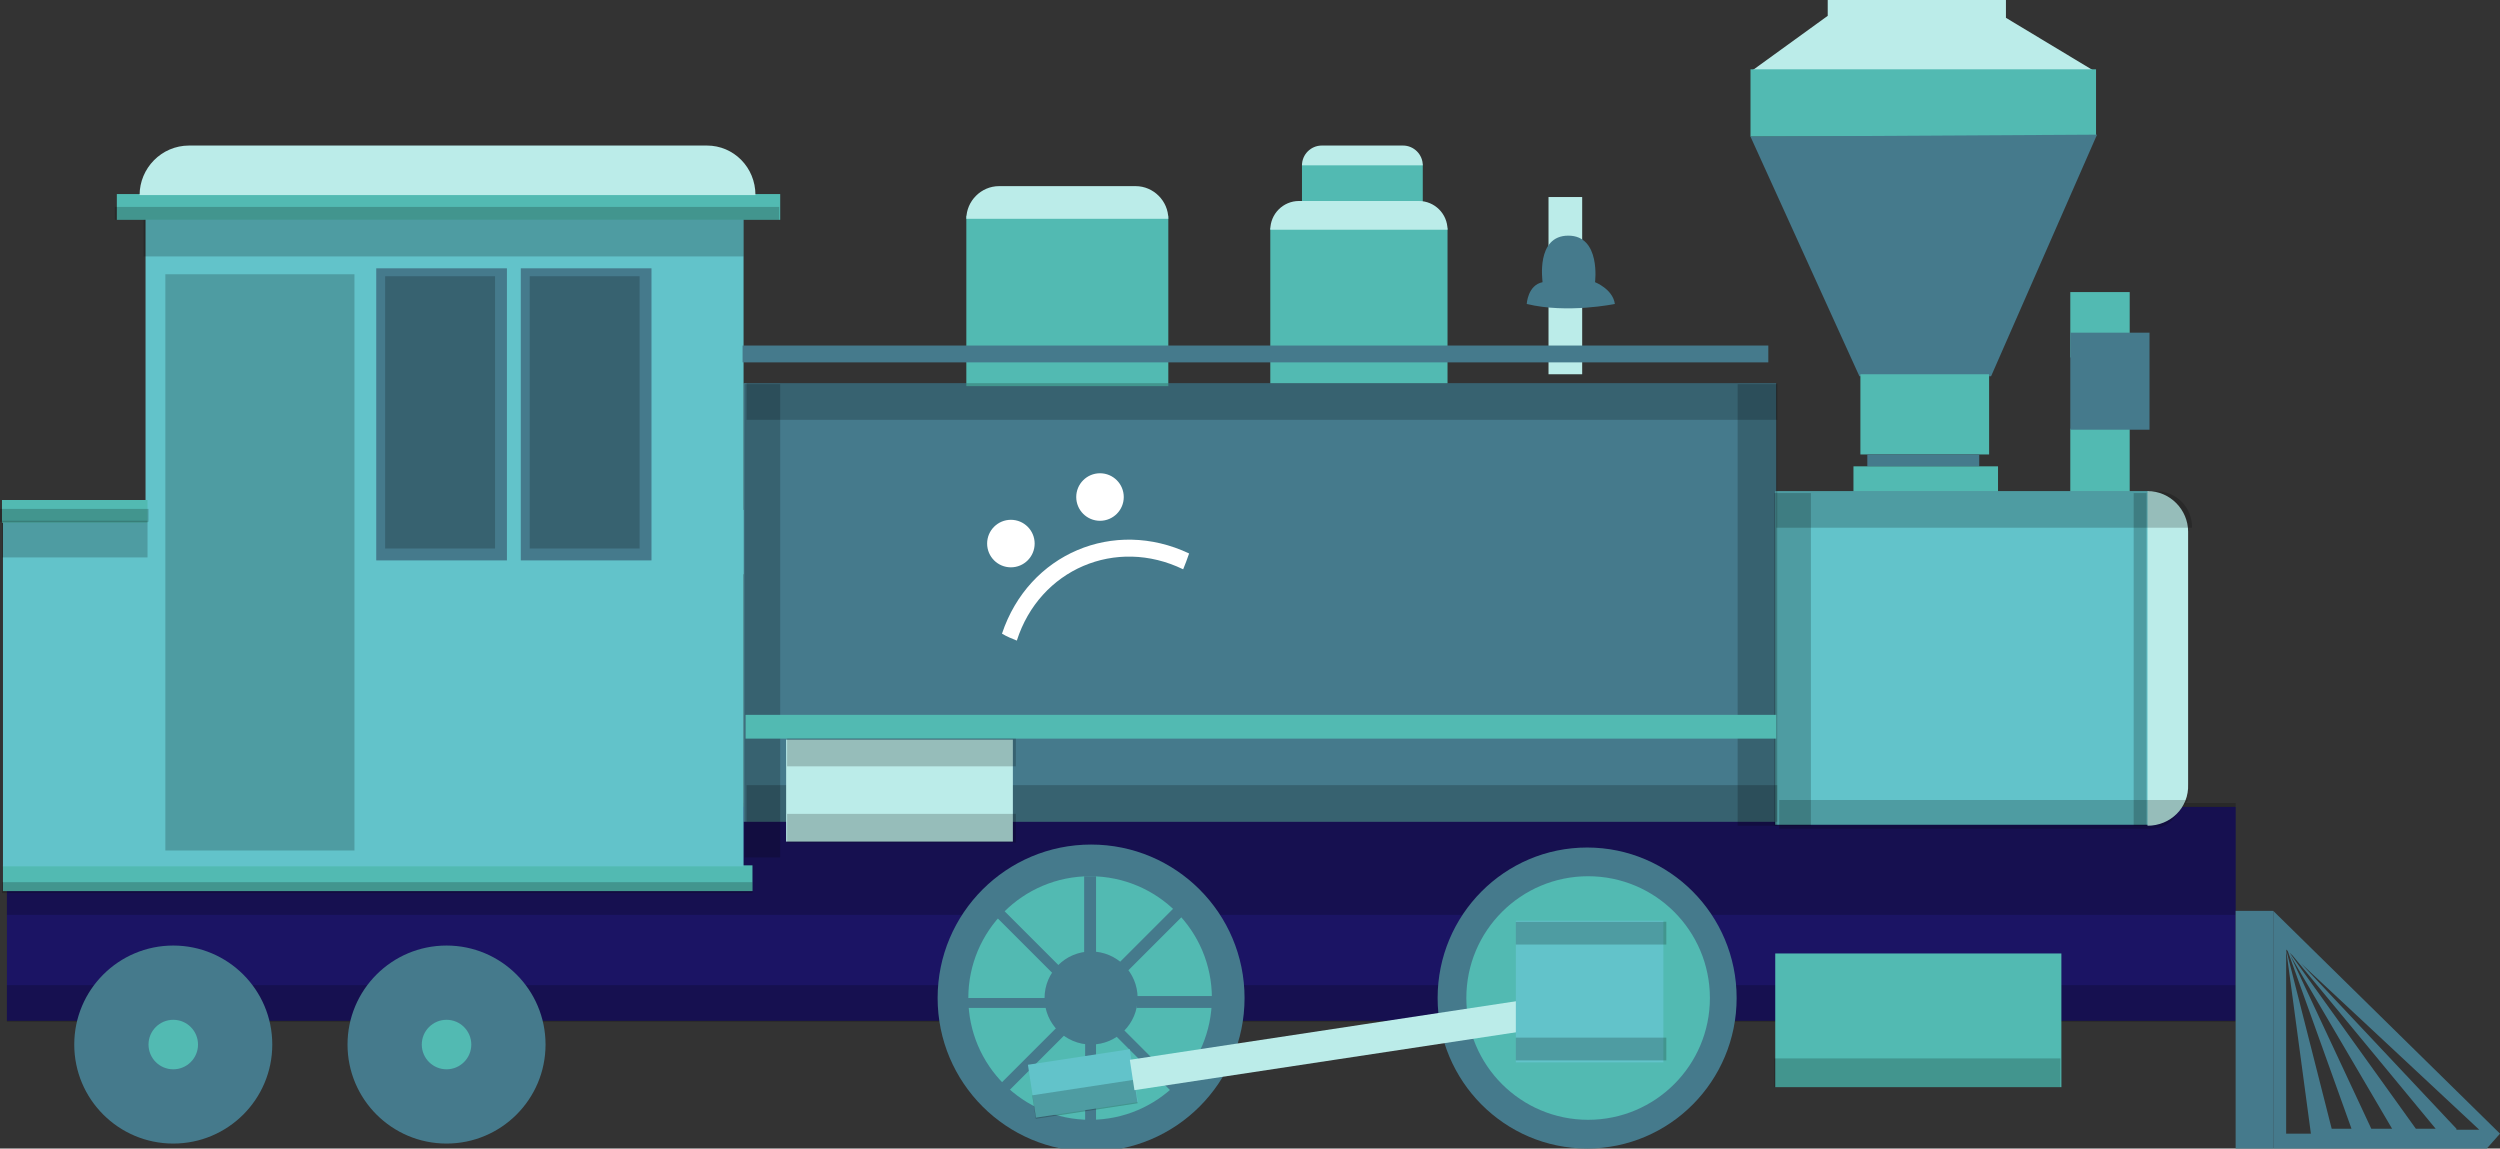 <?xml version="1.0" encoding="utf-8"?>
<!-- Generator: Adobe Illustrator 18.0.0, SVG Export Plug-In . SVG Version: 6.00 Build 0)  -->
<!DOCTYPE svg PUBLIC "-//W3C//DTD SVG 1.1//EN" "http://www.w3.org/Graphics/SVG/1.1/DTD/svg11.dtd">
<svg version="1.1" id="Layer_1" xmlns="http://www.w3.org/2000/svg" xmlns:xlink="http://www.w3.org/1999/xlink" x="0px" y="0px"
	 viewBox="0 0 252.5 116" enable-background="new 0 0 252.5 116" xml:space="preserve">
<rect x="0" y="0" width="252.5" height="116" fill="#333333" stroke="none"/>
<g>
	<rect x="0.7" y="81.5" fill="#1B1464" width="225.1" height="21.6"/>
	<rect x="0.7" y="99.5" opacity="0.2" width="225.1" height="3.7"/>
	<rect x="0.7" y="81.1" opacity="0.2" width="225.1" height="11.3"/>
	<ellipse fill="#457A8C" cx="160.3" cy="100.8" rx="15.1" ry="15.2"/>
	<rect x="209.1" y="43.3" fill="#52BAB2" width="6" height="6.6"/>
	<rect x="209.1" y="29.5" fill="#52BAB2" width="6" height="6.6"/>
	<rect x="209.1" y="33.6" fill="#457A8C" width="8" height="9.8"/>
	<polygon fill="#BBECE9" points="177,7.1 184.6,1.6 184.6,0 202.6,0 202.6,1.8 211.4,7.1 	"/>
	<rect x="128.3" y="23" fill="#52BAB2" width="17.9" height="16.5"/>
	<rect x="131.5" y="16.6" fill="#52BAB2" width="12.2" height="4.5"/>
	<path fill="#BBECE9" d="M143.7,16.7h-12.2v0c0-1.1,0.9-2,2-2h8.2C142.8,14.7,143.7,15.6,143.7,16.7L143.7,16.7z"/>
	<rect x="75.1" y="38.7" fill="#457A8C" width="104.3" height="44.3"/>
	<rect x="156.4" y="19.9" fill="#BBECE9" width="3.4" height="17.9"/>
	<circle fill="#457A8C" cx="110.2" cy="100.8" r="15.5"/>
	<circle fill="#52BAB2" cx="110.1" cy="100.8" r="12.3"/>
	<circle fill="#457A8C" cx="110.2" cy="100.8" r="4.7"/>
	<circle fill="#52BAB2" cx="160.4" cy="100.8" r="12.3"/>
	<rect x="114.8" y="100.6" fill="#457A8C" width="9" height="1.2"/>
	<rect x="96.9" y="100.8" fill="#457A8C" width="8.8" height="1"/>
	<rect x="109.5" y="88.5" fill="#457A8C" width="1.2" height="8.2"/>
	<rect x="109.6" y="104.4" fill="#457A8C" width="1.1" height="10.1"/>
	
		<rect x="110.8" y="106.7" transform="matrix(0.707 0.707 -0.707 0.707 109.741 -50.619)" fill="#457A8C" width="10.4" height="1"/>
	
		<rect x="99.3" y="94.5" transform="matrix(0.707 0.707 -0.707 0.707 97.536 -45.514)" fill="#457A8C" width="8.8" height="1"/>
	
		<rect x="112" y="94.4" transform="matrix(-0.707 0.707 -0.707 -0.707 265.338 80.109)" fill="#457A8C" width="8.2" height="1.2"/>
	
		<rect x="99.2" y="106.5" transform="matrix(-0.707 0.707 -0.707 -0.707 253.641 109.01)" fill="#457A8C" width="10.1" height="1.1"/>
	
		<rect x="104.1" y="106.7" transform="matrix(0.989 -0.151 0.151 0.989 -15.246 17.734)" fill="#62C3CA" width="10.4" height="5.4"/>
	
		<rect x="104.3" y="109.8" transform="matrix(0.989 -0.151 0.151 0.989 -15.482 17.784)" opacity="0.2" width="10.4" height="2.4"/>
	
		<rect x="114.1" y="103.6" transform="matrix(0.989 -0.15 0.15 0.989 -14.271 21.695)" fill="#BBECE9" width="44.2" height="3.1"/>
	<rect x="153.1" y="93" fill="#62C3CA" width="14.9" height="14.3"/>
	<rect x="179.3" y="96.3" fill="#52BAB2" width="28.9" height="13.5"/>
	<circle fill="#457A8C" cx="45.1" cy="105.5" r="10"/>
	<circle fill="#52BAB2" cx="45.1" cy="105.5" r="2.5"/>
	<circle fill="#457A8C" cx="17.5" cy="105.5" r="10"/>
	<circle fill="#52BAB2" cx="17.5" cy="105.5" r="2.5"/>
	<rect x="0.3" y="87.4" fill="#52BAB2" width="75.7" height="2.6"/>
	<rect x="0.3" y="51.5" fill="#62C3CA" width="74.8" height="36"/>
	<rect x="14.7" y="21.7" fill="#62C3CA" width="60.4" height="36.3"/>
	<rect x="38" y="27.1" fill="#457A8C" width="13.2" height="29.5"/>
	<rect x="52.6" y="27.1" fill="#457A8C" width="13.2" height="29.5"/>
	<rect x="11.8" y="19.6" fill="#52BAB2" width="67" height="2.6"/>
	<path fill="#BBECE9" d="M76.3,19.7H14.1v0c0-2.7,2.2-5,5-5h52.3C74.1,14.7,76.3,16.9,76.3,19.7L76.3,19.7z"/>
	<rect x="97.6" y="21.8" fill="#52BAB2" width="20.4" height="17.2"/>
	<path fill="#BBECE9" d="M118,22.1H97.6v0c0-1.8,1.5-3.3,3.3-3.3h13.8C116.5,18.8,118,20.3,118,22.1L118,22.1z"/>
	<path fill="#BBECE9" d="M146.2,23.2h-17.9v0c0-1.6,1.3-2.9,2.9-2.9h12.1C144.9,20.3,146.2,21.6,146.2,23.2L146.2,23.2z"/>
	<path fill="#457A8C" d="M158.4,23.8c3.3,0,2.7,4.7,2.7,4.7s1.8,0.7,2,2.2c0,0-4.8,1-8.9,0c0,0,0.1-1.9,1.6-2.2
		C155.8,28.4,155.1,23.8,158.4,23.8z"/>
	<rect x="176.8" y="7" fill="#52BAB2" width="34.9" height="6.8"/>
	<polygon fill="#457A8C" points="187.8,38 201.1,38 211.8,13.6 176.8,13.8 	"/>
	<rect x="187.9" y="37.8" fill="#52BAB2" width="13" height="8.1"/>
	<rect x="188.6" y="45.9" fill="#457A8C" width="11.3" height="1.2"/>
	<rect x="187.2" y="47.1" fill="#52BAB2" width="14.6" height="2.6"/>
	<rect x="179.3" y="49.6" fill="#62C3CA" width="37.7" height="33.7"/>
	<path fill="#BBECE9" d="M216.9,83.4L216.9,83.4V49.6l0,0c2.3,0,4.1,1.9,4.1,4.1v25.5C221.1,81.6,219.2,83.4,216.9,83.4z"/>
	<rect x="225.8" y="92" fill="#457A8C" width="3.8" height="25.7"/>
	<path fill="#457A8C" d="M229.6,92v25.5l21.3-1.2l1.6-1.8L229.6,92z M248.1,114l-17.3-18.4l15.2,18.4h-2l-13.2-18.4l10.8,18.4h-2.1
		l-8.6-18.4l6.6,18.4h-2l-4.6-18.1l2.5,18.6l-2.5,0l0-18.6l19.5,18.2H248.1z"/>
	<rect x="0.2" y="50.5" fill="#52BAB2" width="14.7" height="2.3"/>
	<rect x="75" y="34.9" fill="#457A8C" width="103.6" height="1.7"/>
	<rect x="14.5" y="22.2" opacity="0.2" width="60.6" height="3.7"/>
	<rect x="75.4" y="38.7" opacity="0.2" width="104.1" height="3.7"/>
	<path opacity="0.2" d="M221.4,53.3h-42v-3.7h38.3C219.8,49.6,221.4,51.2,221.4,53.3L221.4,53.3z"/>
	<rect x="75.4" y="79.3" opacity="0.2" width="104.1" height="3.7"/>
	<rect x="38.9" y="27.9" opacity="0.2" width="11.1" height="27.5"/>
	<rect x="53.5" y="27.9" opacity="0.2" width="11.1" height="27.5"/>
	<rect x="75.2" y="38.8" opacity="0.2" width="3.6" height="47.8"/>
	<rect x="175.5" y="38.8" opacity="0.2" width="4" height="44.6"/>
	<rect x="179.2" y="49.8" opacity="0.2" width="3.7" height="33.6"/>
	<rect x="215.5" y="49.8" opacity="0.2" width="1.3" height="33.6"/>
	<rect x="0.2" y="52.6" opacity="0.2" width="14.7" height="3.7"/>
	<rect x="0.2" y="89.1" opacity="0.2" width="75.8" height="1.1"/>
	<rect x="11.6" y="20.9" opacity="0.2" width="67.1" height="1.3"/>
	<rect x="0" y="51.4" opacity="0.2" width="15" height="1.3"/>
	<rect x="75.3" y="72.2" fill="#52BAB2" width="104.1" height="2.4"/>
	<rect x="16.7" y="27.7" opacity="0.2" width="19.1" height="58.2"/>
	<rect x="179.2" y="106.9" opacity="0.2" width="28.9" height="2.9"/>
	<path opacity="0.2" d="M216.9,83.7h-37.2v-2.9H221l0,0C219.5,82.6,219.3,83.7,216.9,83.7z"/>
	<rect x="153.1" y="104.8" opacity="0.2" width="15.2" height="2.3"/>
	<rect x="153.1" y="93.1" opacity="0.2" width="15.2" height="2.3"/>
	<rect x="79.4" y="74.7" fill="#BBECE9" width="22.9" height="10.3"/>
	<rect x="79.5" y="82.2" opacity="0.2" width="23.1" height="2.9"/>
	<rect x="79.5" y="74.6" opacity="0.2" width="23.1" height="2.8"/>
	<circle fill="#FFFFFF" cx="102.1" cy="54.9" r="2.4"/>
	<circle fill="#FFFFFF" cx="111.1" cy="50.2" r="2.4"/>
	<path fill="#FFFFFF" d="M119.5,57.5c-6.8-3.3-14.5,0-16.8,7.2c-0.5-0.2-1-0.4-1.5-0.7c2.7-8.1,11.3-11.7,18.9-8.1
		C119.9,56.5,119.7,57,119.5,57.5z"/>
</g>
</svg>
